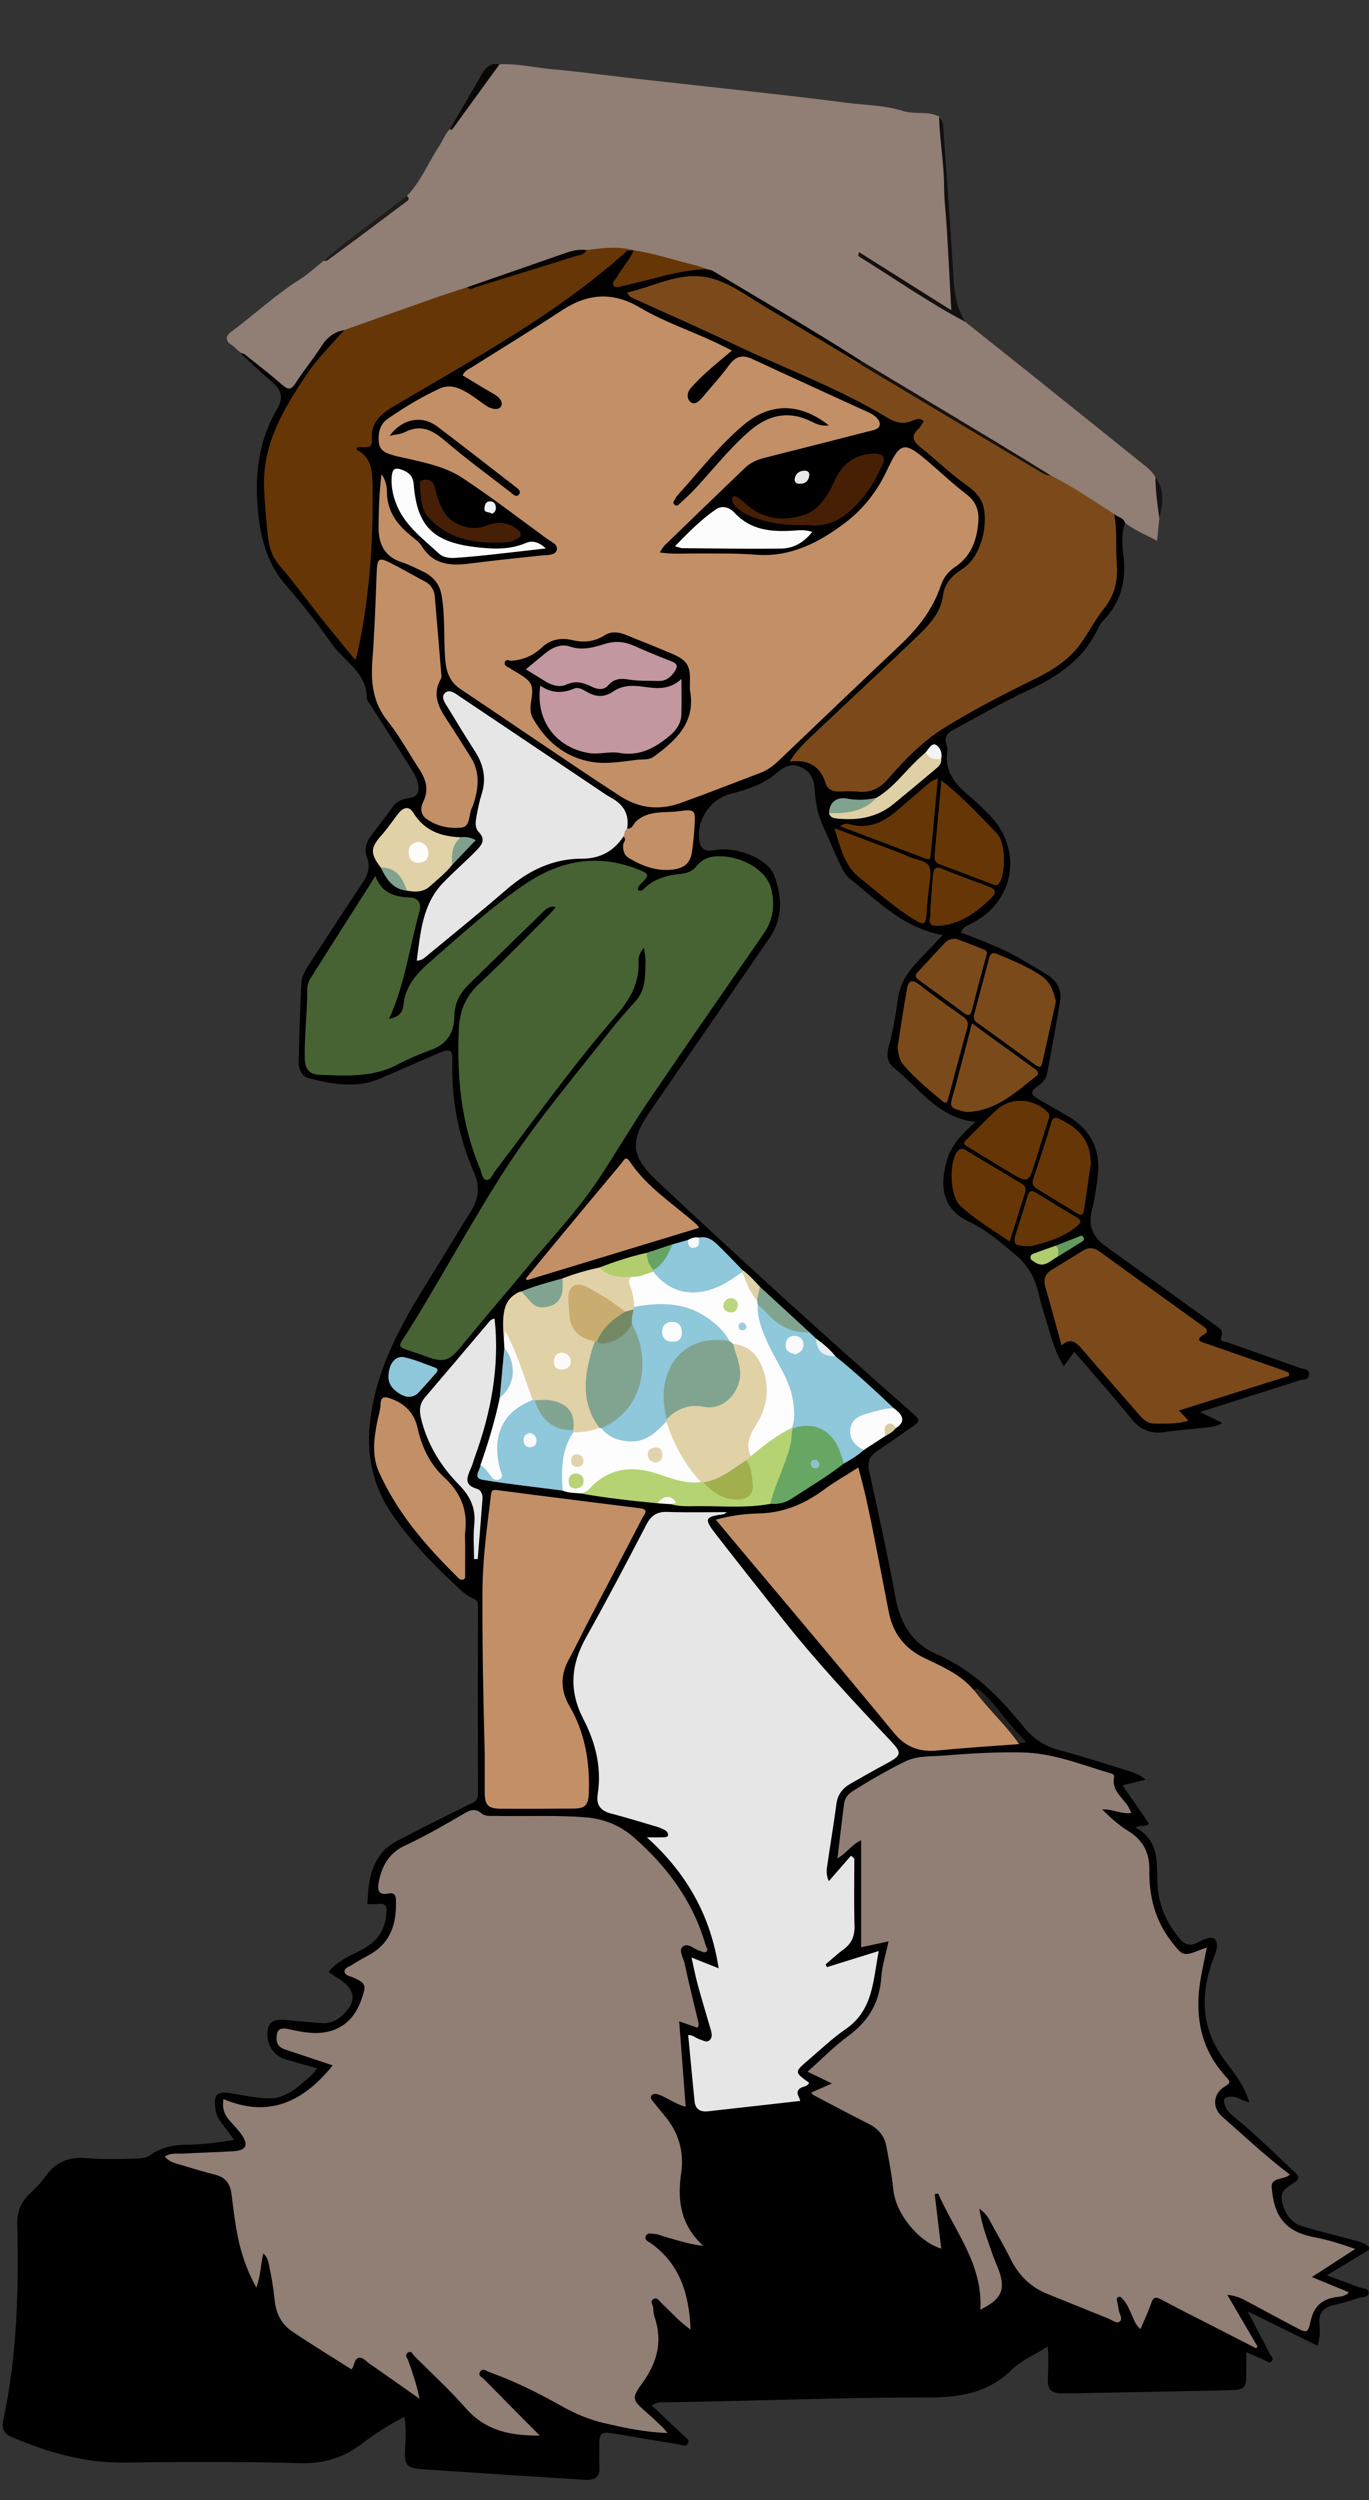 <?xml version="1.0" encoding="UTF-8"?>
<svg id="lotus" xmlns="http://www.w3.org/2000/svg" viewBox="0 0 345 630">
  <rect x="0" y="0" width="345" height="630" fill="#333333" stroke="none"/>
  <defs>
    <style>
      .cls-1, .cls-2, .cls-3, .cls-4, .cls-5, .cls-6, .cls-7, .cls-8, .cls-9, .cls-10, .cls-11, .cls-12, .cls-13, .cls-14, .cls-15, .cls-16, .cls-17, .cls-18, .cls-19, .cls-20, .cls-21, .cls-22, .cls-23, .cls-24, .cls-25, .cls-26, .cls-27, .cls-28, .cls-29, .cls-30, .cls-31, .cls-32, .cls-33, .cls-34, .cls-35, .cls-36, .cls-37, .cls-38, .cls-39, .cls-40, .cls-41, .cls-42, .cls-43, .cls-44, .cls-45, .cls-46, .cls-47, .cls-48, .cls-49, .cls-50, .cls-51, .cls-52, .cls-53, .cls-54, .cls-55, .cls-56, .cls-57, .cls-58, .cls-59, .cls-60, .cls-61, .cls-62 {
        stroke-width: 0px;
      }

      .cls-2 {
        fill: #f7f9fa;
      }

      .cls-3 {
        fill: #f7f9fb;
      }

      .cls-4 {
        fill: #f9faf7;
      }

      .cls-5 {
        fill: #f8fafb;
      }

      .cls-6 {
        fill: #471f05;
      }

      .cls-7 {
        fill: #471f06;
      }

      .cls-8 {
        fill: #748963;
      }

      .cls-9 {
        fill: #262220;
      }

      .cls-10 {
        fill: #7b4a1a;
      }

      .cls-11 {
        fill: #7c4a1a;
      }

      .cls-12 {
        fill: #476334;
      }

      .cls-13 {
        fill: #653606;
      }

      .cls-14 {
        fill: #639a5e;
      }

      .cls-15 {
        fill: #090807;
      }

      .cls-16 {
        fill: #1f1d1c;
      }

      .cls-17 {
        fill: #141312;
      }

      .cls-18 {
        fill: #131110;
      }

      .cls-19 {
        fill: #17120d;
      }

      .cls-20 {
        fill: #c9ad70;
      }

      .cls-21 {
        fill: #d8cba4;
      }

      .cls-22 {
        fill: #e2d2ab;
      }

      .cls-23 {
        fill: #e1d4ac;
      }

      .cls-24 {
        fill: #e1d1a7;
      }

      .cls-25 {
        fill: #e0d0a6;
      }

      .cls-26 {
        fill: #dfd2a8;
      }

      .cls-27 {
        fill: #bbd67e;
      }

      .cls-28 {
        fill: #b2cd6e;
      }

      .cls-29 {
        fill: #b0cc6e;
      }

      .cls-30 {
        fill: #b8d477;
      }

      .cls-31 {
        fill: #b5d372;
      }

      .cls-32 {
        fill: #9cccdf;
      }

      .cls-33 {
        fill: #c38f67;
      }

      .cls-34 {
        fill: #90c3d7;
      }

      .cls-35 {
        fill: #8ec6da;
      }

      .cls-36 {
        fill: #8fc7db;
      }

      .cls-37 {
        fill: #917e74;
      }

      .cls-38 {
        fill: #c297a0;
      }

      .cls-39 {
        fill: #7fa18d;
      }

      .cls-40 {
        fill: #8ac3cc;
      }

      .cls-41 {
        fill: #a1af4d;
      }

      .cls-42 {
        fill: #fdfdfd;
      }

      .cls-43 {
        fill: #80a490;
      }

      .cls-44 {
        fill: #80a28e;
      }

      .cls-45 {
        fill: #673606;
      }

      .cls-46 {
        fill: #81a591;
      }

      .cls-47 {
        fill: #81a490;
      }

      .cls-48 {
        fill: #f1f1f1;
      }

      .cls-49 {
        fill: #e8eef0;
      }

      .cls-50 {
        fill: #fcfbfa;
      }

      .cls-51 {
        fill: #fcfcfb;
      }

      .cls-52 {
        fill: #fcfcfd;
      }

      .cls-53 {
        fill: #fcfcfc;
      }

      .cls-54 {
        fill: #f5f4f4;
      }

      .cls-55 {
        fill: #e7e7e7;
      }

      .cls-56 {
        fill: #e6e6e6;
      }

      .cls-57 {
        fill: #030302;
      }

      .cls-58 {
        fill: #010101;
      }

      .cls-59 {
        fill: #060503;
      }

      .cls-60 {
        fill: #67a362;
      }

      .cls-61 {
        fill: #020202;
      }

      .cls-62 {
        fill: #68a664;
      }
    </style>
  </defs>
  <g id="ejeren">
    <path class="cls-1" d="m283.55,131.8c-1.1,2.84-.72,5.79-.4,8.66.68,6.05-.74,11.33-4.99,15.77-.5.52-.98,1.11-1.27,1.76-3.54,7.86-10.06,12.41-17.56,15.86-6.59,3.03-12.84,6.71-19.23,10.13-1.55.83-2.1,1.88-1.63,3.53.15.52.38,1.09.3,1.6-.95,5.61,2.37,8.96,6.22,12.1,1.47,1.2,2.8,2.59,4.15,3.94,8.81,8.76,6.67,22.11-4.41,27.61-.96.48-2.04.82-2.56,2.23,5.01,1.94,10.1,3.79,14.79,6.5,2.35,1.36,4.71,2.73,7.01,4.18,2.45,1.54,3.66,3.8,3.17,6.7-1.03,6.08-2.12,12.15-3.27,18.2-.28,1.5-1.48,2.52-2.65,3.34-1.8,1.26-1.14,2.12.28,2.95,2.5,1.47,5.02,2.9,7.53,4.35,5.91,3.42,8.41,8.56,7.59,15.29-.34,2.79-.72,5.6-1.43,8.31-1.04,3.97.16,6.89,3.41,9.21,9.22,6.61,18.41,13.26,27.62,19.89,1.02.73,2.23,1.26,1.56,2.98-.52,1.34.91,1.13,1.49,1.34,6.13,2.21,12.3,4.3,18.43,6.52.8.29,2.22.11,2.2,1.58-.02,1.49-1.42,1.19-2.23,1.45-8.24,2.66-16.51,5.25-25.27,8.02,2.08,1.02,3.75,1.83,5.62,2.75-1.48,1.01-3.01,1.05-4.49,1.22-3.33.38-6.69.59-10.01,1.09-3.48.53-6.08-.49-8.34-3.27-4.64-5.7-9.52-11.21-14.45-16.96-.9,1.24-1.68,2.31-2.65,3.65-2.75-4.47-3.67-9.36-5.19-14.01-.65-1.98-1.03-4.03-1.63-6.03-.96-3.22-2.81-5.92-5.36-8.05-3.69-3.09-7.4-6.35-11.73-8.35-6.7-3.1-7.49-8.95-5.48-15.67,1.13-3.79,3.83-6.5,7.14-9.45-9.48-1.05-14.15-8.5-20.48-13.58-1.68-1.35-2.01-3.15-1.45-5.16,1.15-4.12,1.85-8.31,2.42-12.55.52-3.84,2.7-6.86,5.34-9.58,1.88-1.94,3.73-3.93,5.9-6.22-9.96-1.76-16.32-8.61-23.43-14.23-1.01-.8-1.72-2.12-2.3-3.33-1.59-3.36-2.99-6.8-4.54-10.17-1.35-2.94-1.79-6.05-2.01-9.23-.17-2.52-1.23-4.52-3.77-5.49-2.42-.92-4.18.24-5.9,1.7-3.27,2.78-7.22,4.06-11.29,5.1-5.08,1.3-8.49,6.01-8.17,11.12.17,2.73,1.34,3.62,4.06,3.11,5.03-.93,13.17,1.9,14.89,6.38,1.93,5.05,2.33,10.66-1.09,15.64-10.07,14.66-20.15,29.31-30.27,43.94-5.05,7.31-4.76,11.21,1.71,17.29,21.04,19.78,42.41,39.2,64.09,58.27,2.56,2.25,2.53,2.3-.17,4.17-2.76,1.92-5.5,3.86-8.29,5.72-1.88,1.25-2.56,2.72-2.05,5.07,2.33,10.62,4.7,21.23,6.65,31.92,1.2,6.59,4.35,11.63,10.37,14.24,9.17,3.97,15.83,10.76,21.91,18.28,2.45,3.03,5.34,4.93,9.11,5.93,5.6,1.48,11.12,3.27,16.66,4.98,1.7.52,3.42,1.07,4.98,2.42-2.03.49-3.83.93-5.83,1.42,2.32,3.35,4.51,6.51,6.7,9.67-1.03.93-2.15.27-3.44.96,5.91,3.13,5.38,8.63,5.54,13.96.16,5.26,2.16,9.86,5.5,13.92,1.25,1.52,2.61,2.18,4.48,1.17,1.45-.77,3.67-1.8,4.49-.92,1.13,1.23.21,3.38-.43,5.11-3.3,8.88-3.07,17.35,2.8,25.26,2.4,3.23,5.04,6.38,6.33,10.8-1.87-.53-3.16-1.63-4.87-1.47-1.35.12-1.72.5-1.39,1.81.35,1.43,1.27,2.35,2.34,3.22,5.21,4.25,10.02,8.95,14.89,13.58.96.91,2.32,1.82.26,3.1-1.69,1.05-3.57,2.11-3.02,4.62.66,3.02,2.2,5.46,5.29,6.38,4.17,1.24,8.4,2.25,12.6,3.39,1.54.42,3.14.74,4.55,2.19-3.62,2.19-7.15,4.32-11.14,6.73,2.93,1.08,5.49,1.97,8,2.96.94.37,2.63.22,2.54,1.5-.08,1.15-1.74.99-2.72,1.31-1.98.65-3.98,1.26-6.01,1.7-2.62.57-3.91,1.93-3.67,4.74.15,1.78.18,3.61-.48,5.52-5.72-2.81-11.3-5.56-17.63-8.68,2.08,3.97,3.83,7.25,5.52,10.55.33.65,1.33,1.36.46,2.13-.63.56-1.32-.23-1.95-.48-1.4-.57-2.77-1.21-4.34-1.9,0,2.1,0,3.91,0,5.72-.01,3.19-.55,3.77-3.8,3.87-3.9.12-7.8.16-11.7.24-10.07.2-20.15.41-30.22.58-3.71.06-4.49-.86-4.27-4.49.11-1.72.07-3.45.08-5.18,0-.54-.06-1.07-.12-2.14-3.29,2.07-6.74,3.52-9.23,5.96-5.85,5.72-12.94,6.87-20.55,6.86-21.89-.04-43.75.89-65.63,1.21-1.41.02-2.92-.22-4.43.79,2.73,2.57,5.44,5.1,8.12,7.65.56.53,1.54,1.01,1.02,1.97-.52.97-1.48.34-2.21.22-5.55-.9-11.08-1.85-16.62-2.77-3.04-.5-3.53-.05-3.49,3.01.03,1.82-.09,3.64.03,5.45.17,2.84-1.44,3.37-3.78,3.21-6.15-.41-12.31-.76-18.46-1.16-7.42-.48-14.84-1.01-22.27-1.48-4-.25-4.72-.97-4.47-5.02.16-2.64.28-5.26-.15-8.21-3.76,1.96-7.27,4.11-10.5,6.62-4.57,3.55-9.63,5.22-15.41,5.07-14.89-.4-29.78-.36-44.68-.15-9.95.14-19.34-2.57-28.43-6.45-1.93-.82-2.55-2.16-2.12-4.12,3.55-16.37,3.94-32.96,3.56-49.61-.07-3.13,1-5.61,3.3-7.72,1.46-1.34,2.84-2.84,3.99-4.45,2.41-3.39,5.75-4.7,9.69-4.39,4.54.36,9.06.27,13.6.11,1.02-.04,1.97-.2,2.83-.81,2.86-2.01,6.08-2.66,9.52-2.67,3.82-.01,7.59-.54,11.75-1.2-1.18-1.58-2.23-2.98-3.28-4.38-.65-.88-1.19-1.78-1.38-2.91-.71-4.25.17-5.12,4.37-4.38,2.85.5,5.73,1.07,8.61,1.21,4.68.23,7.79-2.94,11.03-5.69.53-.45.91-1.09,1.56-1.89-2.72-.76-5.23-1.46-7.73-2.17-3.33-.95-5.3-4.08-4.75-7.5.36-2.24,1.86-2.86,5.37-2.45,2.79.33,5.6.52,8.4.73,1.92.14,3.54-.59,4.95-1.86,3.82-3.43,3.53-6.59-.84-9.33-.83-.52-1.64-1.08-2.55-1.69,2.13-2.66,5.06-3.96,7.87-5.35,3.85-1.9,6.26-4.55,6.69-9.12.22-2.34-.18-2.94-2.35-2.67-.8.1-1.61.02-2.43.02.25-4.77.59-9.27,3.82-13.08,1.68-1.98,3.86-2.92,5.99-4.02,5.53-2.86,11.09-5.67,16.69-8.39,1.11-.54,1.38-1.17,1.38-2.29-.03-15.82-.03-31.64,0-47.47,0-1.06-.32-1.35-1.32-1.78-1.99-.87-3.49-2.55-5.09-4.04-5.39-5.02-10.38-10.33-14.69-16.38-6.24-8.75-7.51-17.89-5.44-28.37,2.41-12.21,8.48-22.44,14.89-32.67,3.32-5.3,6.49-10.7,9.82-16,1.99-3.16,2.39-6.24.86-9.78-3.83-8.85-5.74-18.12-5.48-27.81.09-3.29-.46-3.61-3.54-2.3-4.92,2.09-9.79,4.27-14.7,6.37-5.96,2.56-11.96,1.39-17.89-.06-1.78-.43-2.64-2.25-2.6-4.1.15-6.63.35-13.26.67-19.88.09-1.93,1.2-3.59,2.25-5.19,4.37-6.68,8.68-13.4,13.14-20.03,1.42-2.12,2.07-4.16,1.12-6.62-.72-1.87-.14-3.62.95-5.14,1.85-2.58,3.85-5.05,5.71-7.63,1.01-1.4,2.5-1.82,4-2.04,2.21-.32,2.6-1.59,2.26-3.48-.3-1.66-1.16-3.02-2.05-4.4-3.28-5.11-6.54-10.24-9.8-15.37-.39-.61-1.05-1.25-1.05-1.88-.04-6.58-5.88-9.41-9.02-13.94-3.52-5.06-7.37-9.93-11.42-14.58-5.01-5.75-6.5-12.51-7.11-19.82-.73-8.75.47-17.01,4.96-24.65,1.56-2.66,1.07-4.71-1.24-6.66-2.7-2.29-5.24-4.75-7.85-7.14.17-.21.38-.35.65-.4,3.08,1.09,5.15,3.6,7.62,5.53,4.53,3.54,3.31,3.69,6.66-.85,1.99-2.7,3.9-5.46,5.87-8.18,1.31-1.81,3.04-2.79,5.37-2.38.88,1.15-.23,1.62-.82,2.17-8.69,8.23-14.68,18.12-18.2,29.55-.46,1.49-.73,2.99-.71,4.55.07,5.81.68,11.59,1.22,17.37.14,1.48.76,2.79,1.65,3.98,5.88,7.85,12.08,15.46,18.22,23.11.17.21.39.38,1.02.56.99-3.55,1.41-7.21,2-10.82,1.85-11.16,1.86-22.41,1.75-33.68-.02-2.21-1.01-3.72-2.61-5.12-1.63-1.42-1.47-2.03.58-2.64,1.2-.35,2.02-.87,1.98-2.18-.1-3.7,2.2-5.86,5.01-7.54,4.75-2.85,9.58-5.56,14.32-8.43,9.09-5.5,18.12-11.09,27.13-16.72,5.81-3.63,10.31-8.89,15.92-12.76.82-.57,1.52-1.3,2.47-1.67.57-.2,1.13-.23,1.69.02.26.15.42.37.48.66-.16,1.94-1.79,3.06-2.6,4.64-.52,1.01-1.47,1.79-1.64,3.31,7.63-1.06,14.68-4.31,22.34-4.07,1.1.11,2.1.56,3.03,1.12,11.47,6.87,22.99,13.67,34.35,20.72.69.43,1.37.89,1.65,1.73,0,.48-.28.74-.72.85-1.36.02-2.39-.79-3.47-1.43-9.15-5.4-18.24-10.91-27.3-16.46-5.56-3.41-11.21-4.45-17.42-2.36-2.72.92-5.6,1.39-8.23,2.63.25.89.99.88,1.53,1.13,18.35,8.57,36.93,16.62,55.18,25.38,1.8.86,3.59,1.77,5.25,2.88,2.59,1.73,5.23,2.9,8.43,1.68.83-.32,1.88-.33,2.47.58.53.83,0,1.64-.52,2.23-1.71,1.94-1.04,3.34.75,4.76,3.49,2.76,6.69,5.86,10.25,8.54,7.05,5.31,7.31,16.24.38,21.9-3.17,2.59-5.38,5.46-6.16,9.57-.58,3.06-3.03,5.17-5.11,7.26-8.44,8.51-17.29,16.59-26.1,24.71-2,1.84-4.03,3.65-5.8,6.23,4.23.23,6.81,2.4,8.21,6.11.29.78,1.04,1.4,1.87,1.44,4.63.23,9.46,1.52,13-3.13,7.69-10.08,18.69-15.64,29.55-21.35,2.97-1.56,6.03-2.96,9.01-4.53,5.01-2.64,9.16-6.19,11.75-11.36.49-.98,1.05-1.93,1.78-2.74,3.83-4.2,5.54-9.03,4.94-14.75-.35-3.32.39-6.72-.7-10.01-.18-.54.07-1.08.71-1.29,1.45.32,2.97.56,3.28,2.42,0,.01-.13.07-.2.07-.09,0-.18-.02-.27-.03Z"/>
    <path class="cls-37" d="m283.55,131.8c-.41-1.39-1.9-1.45-2.77-2.27-3.9-1.02-6.85-3.79-10.26-5.7-2.11-1.18-4.12-2.53-6.24-3.7-12.35-7.56-24.81-14.94-37.22-22.41-2.71-1.64-5.37-3.37-8.1-4.97-.78-.45-1.57-.93-1.95-1.82-12.29-7.85-24.87-15.2-37.39-22.67-.37-.22-.85-.27-1.28-.4-6.35-1.01-12.65-2.25-18.62-4.76h.03c-3.67,0-7.33.1-10.99.39-.29.09-.58.14-.88.18-4.83,0-9.09,2.16-13.5,3.68-5.46,1.88-10.95,3.67-16.37,5.67-7.99,2.44-15.76,5.53-23.66,8.24-2.48.85-4.93,1.82-7.6,1.92-2.54.45-4.32,1.83-5.73,4.04-2.03,3.19-4.49,6.12-6.52,9.31-1.18,1.85-1.95,1.7-3.45.38-3.05-2.67-6.29-5.13-9.45-7.67-1.66-.41-2.43-2.07-3.9-2.74-1.24-1.43-.14-2.37.83-3.09,5.72-4.24,10.92-9.16,16.98-12.97,2.14-1.35,4.01-3.12,6-4.7,6.29-4.38,12.31-9.13,18.42-13.75.98-.74,2.32-1.16,2.6-2.61,3.56-3.66,5.4-8.43,8.17-12.6.94-1.41,1.48-3.08,2.73-4.29,2.86-3.62,5.28-7.54,8-11.26,1.33-1.82,2.46-3.82,4.47-5.03,4.45-.24,8.78.84,13.18,1.23,7.18.65,14.33,1.64,21.49,2.44,8.89,1,17.79,1.93,26.69,2.94,8.62.98,17.25,1.93,25.85,3.06,4.95.66,10.02.6,14.83,2.22,2.73.7,5.66-.08,8.33,1.1.29-.02.46.09.4.42,1.18,5.33,1.25,10.76,1.62,16.17.71,10.19,1.08,20.41,2.09,30.59.06.64.16,1.34-.4,1.77-.77.6-1.35-.12-1.93-.48-6.55-4.04-13.04-8.18-19.52-12.32,6.01,3.94,12.16,7.66,18.17,11.61,2.15,1.41,4.89,1.9,6.52,4.12,4.94,3.93,9.88,7.86,14.81,11.8,9.95,7.97,19.91,15.95,29.84,23.95,1.25,1.01,2.58,1.97,3.32,3.48,1.35,3.34,1.04,6.83.98,10.3-.18,1.77-.37,3.53-.59,5.68-2.83-1.52-5.61-2.65-8.03-4.48Z"/>
    <path class="cls-18" d="m243.22,81.07c-9.28-4.89-17.86-10.92-26.75-16.44-.17-.11-.22-.42,0-1.1,7.66,4.83,15.33,9.65,23.26,14.65-.38-7.04-.72-13.71-1.11-20.37-.21-3.62-.69-7.24-.7-10.86-.02-5.82-1.1-11.54-1.27-17.34,1,.74,1.03,1.84,1.1,2.92.88,12.75,1.87,25.5,2.59,38.27.21,3.71.98,7.11,2.88,10.28Z"/>
    <path class="cls-15" d="m125.89,16.19c-3.88,5.35-7.77,10.7-11.66,16.05-.17.23-.37.74-.81.25,2.65-4.57,5.32-9.14,7.95-13.72,1.01-1.76,2.26-3.03,4.52-2.57Z"/>
    <path class="cls-16" d="m102.52,49.38c1.07.79.07,1.29-.36,1.61-6.51,4.91-13.06,9.78-19.62,14.63-.24.18-.69.09-1.04.13,6.72-5.83,14-10.92,21.02-16.37Z"/>
    <path class="cls-17" d="m292.16,130.6c-.48-3.42-.96-6.83-.98-10.3,2.48,3.23,1.86,6.75.98,10.3Z"/>
    <path class="cls-37" d="m168.25,613.09c-5.87-.19-10.96-1.33-16.04-2.5-3.82-.88-7.35-2.41-10.78-4.34-5.85-3.29-11.87-6.27-18.21-8.54-.69-.25-1.52-1.05-2.19-.09-.72,1.03.46,1.41.95,1.92,4.63,4.72,9.29,9.41,14.04,14.19-7.14.07-13.55-1.1-18.57-6.82-4.07-4.64-8.64-8.83-13.01-13.19-.45-.45-.71-1.5-1.66-.87-.9.59-.14,1.3.07,1.89,1.08,3.12,2.22,6.22,2.86,9.71-3.75-2.64-7.51-5.27-11.26-7.91-.67-.47-1.39-.89-1.98-1.44-1.63-1.51-2.74-1.37-3.33.9-.09.34-.33.64-.55,1.06-5.08-3.23-10.2-6.32-15.14-9.7-2.56-1.75-3.9-4.5-4.22-7.64-.32-3.16-.85-6.29-1.53-9.39-.2-.91-.46-1.65-1.34-2.51-.7,2.85-.63,5.58-1.76,8.63-2.84-5.13-4.28-10.1-5.13-15.27-.45-2.77-.79-5.57-1.14-8.36-.31-2.51-1.49-4.16-4.07-4.81-3.08-.77-6.1-1.72-9.15-2.61-1.29-.38-2.6-.73-3.58-1.98,1.54-1.01,3.2-.66,4.76-.75,4.17-.24,8.34-.32,12.51-.59,3.29-.21,3.93-1.56,2.03-4.24-.89-1.25-1.99-2.36-3.01-3.52-1.26-1.44-1.91-3.05-1.49-5.37,11.46,4.84,20.17.65,27.51-8.5-4.05-1.35-7.96-2.66-11.88-3.96-1.3-.43-2.22-1.11-2.26-2.68-.05-2.37.76-2.99,3.09-2.48,3.61.78,7.19,1.55,10.92.33,4.93-1.61,7-5.82,8.06-10.09.48-1.93-1.22-2.54-2.66-3.22-.85-.4-2.23-.48-2.28-1.58-.04-.89,1.22-1.21,1.95-1.69,1.36-.9,2.8-1.67,4.23-2.45,5.61-3.07,7-8.15,6.76-14.05-.05-1.23-.71-1.68-1.74-1.46-2.98.64-2.91-1.2-2.53-3.12.78-3.93,2.69-7.14,6.46-8.89,5.27-2.45,10.29-5.37,15.31-8.29,1.4-.81,2.66-1.07,3.97.06,1.08.93,2.4.69,3.65.71,7.44.14,14.89-.22,22.33.32,4.8.35,8.94,1.95,12.58,5.15,8.43,7.41,14.87,16.11,18,27.04.16.56.86,1.18.17,1.71-.55.42-1.17-.13-1.77-.29-1.42-.38-2.92-2.14-4.2-.92-1.02.97.21,2.73.51,4.1,1.02,4.79,2.21,9.54,3.34,14.3.14.61.43,1.21-.06,1.98-1.31-.46-2.65-.93-4.63-1.63.56,7.33,1.09,14.37,1.64,21.54-2.32-.6-4.1-1.89-6.06-2.78-.79-.36-1.91-.8-2.51-.1-.64.74.34,1.47.8,2.09,1.03,1.38,2.21,2.65,3.24,4.03,2.97,3.98,4.1,8.52,3.4,13.38-.98,6.79-.3,13.03,5.58,18.44-3.93-.47-6.94-1.56-10-2.4-.7-.19-1.39-.57-2.08-.59-.84-.02-2-.52-2.44.54-.41.99.74,1.37,1.33,1.79,7.29,5.25,9.6,12.76,9.98,21.73-2.91-2.02-4.88-4.38-7.11-6.44-.63-.58-1.2-1.73-2.18-1.29-1.16.54-.1,1.6-.11,2.42,0,.72.09,1.47.32,2.15,2.09,6.11.67,11.45-3.04,16.58-2.87,3.97-2.62,4.3,1.15,7.58,1.37,1.19,2.67,2.46,3.99,3.71.26.24.47.54,1.18,1.37Z"/>
    <path class="cls-37" d="m246.83,556.58c.59,4.38,2.07,7.77,3.21,11.26.45,1.37,1.09,2.68,1.59,4.04,1.87,5.04.83,7.49-4.58,10.12.69-11.43-6.47-19.76-10.63-29.26-.29.05-.57.11-.86.16.54,4.56,1.09,9.13,1.64,13.73-5.83-1.79-11.44-8.86-12.06-14.75-.38-3.67-1.08-7.32-1.75-10.96-.49-2.66-2.04-4.52-4.5-5.75-4.7-2.35-9.32-4.84-13.97-7.28-.14-.07-.22-.26-.5-.59,1.67-.73,3.27-1.43,5.23-2.28-2.19-1.06-4.02-1.94-6.14-2.97,3.47-3.09,6.63-6.35,10.24-9,5.09-3.73,7.9-8.39,8.33-14.72.2-2.94,1.15-5.83,1.84-9.13-2.41.52-4.55.98-6.91,1.49v-26.97c-2.42,1.12-3.66,3.28-5.96,4.56.58-4.82,1.08-9.37,1.69-13.9.19-1.43,1.18-2.44,2.37-3.18,4.23-2.64,8.53-5.15,13.02-7.34,3.14-1.53,6.58-1.21,9.86-1.48,6.5-.55,13.03-.91,19.58-.79,7.74.15,14.81,3.03,22.06,5.2.47.14,1.28.31,1.14.97-.71,3.35,1.98,5.04,3.46,7.32.33.51.55,1.1.88,1.77-2.53.39-4.68-1.04-7.36-.89,2.19,2.18,4.27,4.01,6.65,5.48,3.63,2.25,5.32,5.4,5.25,9.74-.11,6.58,1.41,12.73,5.56,18.06,2.89,3.71,3.01,3.79,7.4,2.05.4-.16.82-.29,1.53-.53-.87,4.47-1.95,8.61-2.12,12.96-.28,7.55,1.85,14.11,6.98,19.65.94,1.01,1.27,1.5-.22,2.33-3,1.67-3.47,5.32-.79,7.66,5.63,4.93,11.08,10.09,17.06,14.61-1.33,1.4-4.83.54-4.57,3.33.36,3.84,1.26,7.76,4.82,10.22,1.98,1.36,4.27,1.92,6.58,2.38,3.17.63,6.24,1.6,9.66,2.81-3.73,2.42-7.11,4.61-10.93,7.08,3.35,1.38,6.3,2.6,9.33,3.85-1.05,1.18-2.47,1.05-3.65,1.27-3.36.61-5.18,2.46-5.95,5.79-.77,3.36-.94,3.31-4.12,1.61-4.07-2.18-8.16-4.33-12.22-6.54-1.36-.74-2.75-1.3-4.7-1.49,2.62,4.49,5.12,8.76,7.62,13.04-.13.14-.25.28-.38.42-3.82-1.95-7.64-3.9-11.45-5.86-4.11-2.11-8.24-4.16-12.3-6.36-1.4-.76-2.12-.84-2.69.89-.71,2.12-1.7,4.15-2.68,6.49-1.29-1.03-1.62-2.34-2.17-3.49-.66-1.39-1.16-2.86-2.26-4-.31-.32-.58-.81-1.1-.6-.69.28-.41.86-.3,1.38.15.7.25,1.42.39,2.12.18.94,1.09,2.11.14,2.75-.78.53-1.84-.42-2.75-.79-5.11-2.06-10.22-4.13-15.33-6.19-4.32-1.74-7.37-4.75-9.42-8.94-1.63-3.33-3.56-6.52-5.31-9.8-.48-.89-1.03-1.66-2.46-2.76Z"/>
    <path class="cls-33" d="m96.16,119.49c1.09,1.55,1.34,3.15,1.36,4.59.05,4.73,2.5,7.99,5.9,10.82,1.04.87,2.25,1.69,2.94,2.81,2.96,4.76,7.39,4.89,12.21,4.27,5.92-.75,11.85-1.38,17.79-2,1.45-.15,3.45.03,3.91-1.24.57-1.55-1.45-2.25-2.54-3.06-6.94-5.1-13.8-10.32-20.97-15.11-4.43-2.96-9.45-3.92-14.45-5.1-.97-.23-1.96-.37-2.9-.66-1.74-.53-3.67-.99-3.92-3.22-.26-2.35.16-4.65,2.24-6.07,4.18-2.87,8.51-5.52,13.13-7.63,2.33-1.07,4.48-.29,6.47.82,1.81,1.01,3.45,2.33,5.16,3.52,1.23.86,3.08,1.21,3.72.26.74-1.1-.4-2.43-1.74-3.19-2.67-1.51-5.26-3.14-7.89-4.72.53-1.18,1.52-1.53,2.34-2.05,7.59-4.79,15.25-9.45,22.76-14.37,6.47-4.24,12.79-4.69,19.57-.66,6.07,3.6,12.83,5.84,19.2,8.85,1.22.58,2.43,1.2,4,1.98-2.28,1.94-4.41,3.68-6.45,5.52-1.35,1.21-2.63,2.5-3.84,3.85-1.03,1.15-1.24,2.74-.06,3.65,1.01.78,2.12-.27,2.89-1.18,2.28-2.71,4.67-5.33,6.77-8.18,1.64-2.22,3.35-2.68,5.83-1.53,9.67,4.5,19.39,8.91,29.08,13.36.08.04.17.06.25.1,1.38.63,2.87,1.78,2.8,3.05-.07,1.3-2.03,1.51-3.31,1.84-8.56,2.21-17.14,4.39-25.71,6.55-1.88.47-3.6,1.22-5,2.57-6.74,6.48-13.47,12.98-20.19,19.49-.44.42-.71,1.01-1.24,1.78,3.05.5,5.9.25,8.74.27,5.17.03,10.32-.1,15.5.31,8.59.68,15.81-2.99,22.48-8.05,4.66-3.54,8.08-7.97,10.56-13.27,3.34-7.15,4.27-7.3,10.25-2.23,3.25,2.76,6.34,5.72,9.73,8.3,2.57,1.96,3.28,4.3,2.99,7.34-.43,4.55-1.94,8.43-5.91,11.06-1.72,1.14-2.88,2.72-3.54,4.69-1.99,5.92-5.69,10.65-10.18,14.89-10.3,9.72-20.55,19.5-30.78,29.29-1.33,1.27-2.75,2.28-4.49,2.95-6.66,2.54-13.3,5.14-20.01,7.56-5.5,1.98-10.51,1.39-15.24-1.65-7.24-4.66-14.35-9.52-21.5-14.32-6.25-4.2-12.45-8.46-18.72-12.62-2.65-1.76-3.63-4.09-3.92-7.26-.51-5.51.03-11.06-.96-16.53-.53-2.93-2.31-4.84-4.94-6.04-1.64-.75-3.25-1.63-4.96-2.17-4.41-1.39-5.99-4.5-5.96-8.88.03-4.36.13-8.7.75-13.34Z"/>
    <path class="cls-56" d="m215.3,468.3c0,5.63-.12,11.27.05,16.9.08,2.63-.71,4.53-2.81,6.06-1.57,1.14-2.99,2.49-4.48,3.75.11.23.23.45.34.68,4.21-1.31,8.43-2.62,13.06-4.06-1.46,7.33-1.34,14.85-8.32,19.67-3.35,2.31-6.33,5.15-9.44,7.81-3.55,3.04-3.53,3.06.22,5.73-.5,1.13-1.91.84-2.59,1.65-.85,1.02.14,1.86.33,2.92-7.75.87-15.49,1.74-23.22,2.61-1.94.22-3.2-.49-3.41-2.54-.55-5.51-1.06-11.01-1.6-16.66,1.19-.1,1.95.81,2.92,1.08.84.23,1.72.94,2.51.18.72-.69.53-1.66.27-2.57-1.1-3.74-2.22-7.47-3.25-11.22-.59-2.15-1.01-4.35-1.62-7.02,2.46.98,4.49,1.79,6.85,2.73-2.02-13.24-8.01-23.95-18.09-33,1.85,0,3.07.02,4.29-.01.44-.01,1.04-.12,1.06-.63.01-.37-.32-.89-.65-1.09-.69-.41-1.45-.73-2.22-.96-3.82-1.13-7.63-2.31-11.48-3.31-2.66-.69-3.83-2.13-3.39-4.91,1.05-6.73-.58-13.04-3.63-18.93-3.64-7.03-3.17-13.62.63-20.43,5.26-9.41,10.28-18.95,15.25-28.52,1.21-2.34,2.67-3.32,5.31-3.22,4.88.17,9.78.05,14.99.05-.44.3-.6.5-.79.52-4.79.65-5.03,1.14-1.98,5.06,5.63,7.24,11.32,14.43,17.02,21.62,8.47,10.69,17.77,20.63,27.12,30.54,2.77,2.93,2.62,3.59-.97,5.52-3.11,1.67-6.19,3.42-9.25,5.17-1.99,1.13-3.23,2.73-3.55,5.14-.7,5.31-1.61,10.58-2.36,15.88-.15,1.05-.16,2.16.46,3.53,1.92-2.2,3.75-4.31,5.58-6.41.28.24.56.47.84.71Z"/>
    <path class="cls-12" d="m162.29,238.82c-1.03,1.19-1.44,2.33-1.38,3.44.28,5.49-2.27,9.75-5.67,13.68-10.79,12.49-20.4,25.89-30.36,39.02-.69.9-1.26,2.51-2.31,2.37-1.06-.15-1.17-1.84-1.62-2.91-4.75-11.26-5.84-23.08-5.32-35.12.19-4.37,1.62-8.13,5.02-11.3,6.25-5.82,12.17-11.99,18.22-18.02.38-.38.68-.83,1.18-1.44-1.61-.32-2.48.55-3.34,1.39-6.24,6.08-12.49,12.16-18.71,18.27-2.22,2.18-3.47,4.76-3.51,7.97-.05,3.97-1.77,6.86-5.71,8.32-2.97,1.1-5.9,2.34-8.7,3.81-6.28,3.29-13.01,2.77-19.69,2.53-2.35-.08-3.54-1.43-3.59-4.13-.12-5.82.66-11.59.62-17.4,0-1.04.35-2,.87-2.83,5.12-8.13,10.28-16.22,15.43-24.33.2-.31.37-.63.85-1.43,1.7,4.51,5.04,5.28,8.72,5.45,2.21.1,2.93,1.61,2.44,3.38-2.52,9.11-3.72,18.6-7.7,27.22,2.17-.47,3.43-1.24,3.66-3.59.51-5.13,3.78-8.29,7.3-11.34,7.66-6.65,15.15-13.54,23.58-19.2,8.76-5.89,18.27-7.54,28.3-3.53,2.91,1.17,2.81,1.43.53,3.71-.4.4-.66.85-.64,1.45.71.53,1.17.03,1.63-.41,2.55-2.46,5.78-3.32,9.14-3.64,1.67-.16,2.98-.66,4-1.94,1.62-2.04,3.73-2.61,6.27-2.5,5.76.23,11.48,3.73,12.56,8.23.93,3.9.56,7.71-1.84,11.17-9.69,14.01-19.41,27.99-28.97,42.09-4.47,6.59-8.47,13.5-12.89,20.14-5.23,7.86-11.8,14.67-17.78,21.95-5.35,6.51-10.9,12.84-16.19,19.39-3.54,4.39-4.73,4.87-10.08,2.79-.67-.26-1.36-.49-2.05-.71-4.99-1.62-4.23-1.34-1.94-5,8.71-13.91,16.42-28.43,25.38-42.18,7.73-11.86,16.96-22.58,25.63-33.73,2.06-2.64,4.3-5.15,6.54-7.63,2.62-2.9,2.41-6.46,2.5-9.95.03-1.04-.21-2.08-.37-3.49Z"/>
    <path class="cls-11" d="m264.76,119.77c5.58,2.85,10.76,6.37,16.01,9.76.83,4.13.33,8.34.67,12.5.34,4.17-.54,7.96-3.14,11.21-2.28,2.85-3.91,6.1-6.02,9.02-2.93,4.06-7.1,6.67-11.55,8.85-7.74,3.78-15.38,7.72-22.72,12.27-5.57,3.45-10.01,8.06-14.24,12.92-2.08,2.4-4.44,3.54-7.63,3.18-1.61-.18-3.27-.03-4.9-.03-1.51,0-2.74-.63-3.18-2.08-1.32-4.34-4.32-6-9.02-5.49,1.93-3.24,4.48-5.41,6.86-7.68,8.41-8,16.97-15.86,25.33-23.92,2.97-2.86,5.89-5.86,6.44-10.38.35-2.87,2.37-4.95,4.7-6.41,4.59-2.86,6.59-10.28,5.54-15.55-.52-2.59-2.5-4.43-4.6-5.89-4.03-2.81-7.47-6.32-11.32-9.33-1.95-1.53-2.51-2.93-.44-4.76.52-.46.8-1.17,1.25-1.85-1.08-.92-2.07-.43-3.03-.03-2.12.9-4.13.41-5.94-.7-12.51-7.61-26.27-12.6-39.41-18.88-8.17-3.9-16.47-7.52-24.71-11.27-.57-.26-1.2-.47-1.63-1.51,7.21-1.67,13.99-5.76,21.69-3.44,4.78,1.44,8.85,4.52,13.12,7.07,7.85,4.69,15.7,9.39,23.54,14.08,2.95.98,5.4,2.88,8.01,4.45,13.07,7.87,26.14,15.74,39.31,23.46.32.18.64.33.99.44Z"/>
    <path class="cls-45" d="m147.82,63.01c.13-.07.26-.07.39-.02,3.33-.34,6.66-.44,9.98.07-17.62,15.93-38.39,27.14-58.63,39.13-3.3,1.96-6.21,4.01-5.84,8.6.24,2.99-2.53,1.37-3.85,2.07,0,.14-.05.43.03.47,3.73,1.94,3.92,5.26,3.98,8.98.22,14.44-.77,28.74-3.93,42.85-.05.24-.19.47-.45,1.12-3.04-3.73-5.96-7.23-8.79-10.79-3.44-4.32-6.65-8.83-10.27-12.99-2.83-3.24-2.93-7.13-3.28-10.93-.27-2.87-.5-5.77-.61-8.66-.41-10.94,4.82-19.74,10.65-28.43,2.79-4.16,6.29-7.59,9.53-11.3,7.62-2.7,15.23-5.42,22.85-8.1,2.71-.95,5.45-1.81,8.18-2.71,3.3-.14,6.13-1.85,9.2-2.77,6.98-2.09,13.84-4.6,20.85-6.59Z"/>
    <path class="cls-33" d="m122.15,441.73c-.36-13.62-.63-27.23-.56-40.86.04-8.09,1.14-16.07,2.13-24.07.13-1.04.2-1.5,1.59-1.31,12,1.6,24.03,3.05,36.04,4.58,2.37.3.91,1.72.49,2.52-4.49,8.68-9.05,17.32-13.57,25.98-1.67,3.21-3.21,6.49-4.95,9.66-2.17,3.95-2.02,7.87.17,11.63,3.98,6.82,5.18,14.2,4.9,21.94-.11,3.07-.89,3.92-3.86,3.94-6.08.05-12.17.07-18.26.04-3.33-.02-4.11-.87-4.12-4.25-.01-3.27,0-6.54,0-9.82Z"/>
    <path class="cls-33" d="m256.81,439.49c-6.78.52-13.57.92-20.34,1.6-4.59.46-8.1-.66-11.2-4.43-13.48-16.4-27.2-32.61-40.84-48.88-1.28-1.52-2.54-3.05-4.03-4.83,3.75-1.08,7.44-1.5,11.02-1.59,6.29-.17,11.52-2.5,16.43-6.13,2.62-1.93,5.47-3.53,8.44-5.43,1.66,5.81,2.82,11.53,3.96,17.25,1.27,6.4,2.49,12.81,3.74,19.21,1.05,5.35,3.99,9.16,8.96,11.54,4.48,2.14,9.11,4.12,12.44,8.06,3.09,1.77,4.78,4.92,7.15,7.4,1.05,1.09,2.02,2.31,3.06,3.44.74.79,1.63,1.52,1.19,2.82Z"/>
    <path class="cls-56" d="m157.09,210.82c-2.43,3.71-6,5.56-10.3,5.55-7.5-.02-13.6,2.99-19.14,7.78-6.52,5.63-13.22,11.06-19.87,16.55-.74.61-1.45,1.38-2.76,1.37.95-6.95,1.39-14.04,6.48-19.44,2.73-2.89,5.8-5.47,8.58-8.35,1.41-1.46,2.35-2.75.57-4.61-1.03-1.08-.82-2.57-.58-3.91.34-1.86.7-3.74,1.28-5.54,1.26-3.92.56-7.45-1.62-10.85-2.3-3.58-4.53-7.2-6.73-10.84-.73-1.2-2.02-2.78-.87-3.9,1.15-1.12,2.67.17,3.86.97,11.66,7.82,23.31,15.65,34.97,23.47.98.66,1.93,1.36,2.97,1.91,3.13,1.68,4.72,4.14,4.11,7.78-.12.77.13,1.72-.95,2.05Z"/>
    <path class="cls-11" d="m324.89,346.67c-9.16,2.89-18.33,5.78-27.78,8.76.94,1.01,1.61,1.71,2.4,2.56-2.87.89-5.73.74-8.56.75-1.71,0-2.85-1.08-3.88-2.25-4.84-5.53-9.68-11.06-14.47-16.63-1.45-1.69-2.9-2.84-5.07-.83-1.4-5.08-2.69-9.89-4.07-14.67-.55-1.92-.15-3.34,1.6-4.39,2.65-1.59,5.25-3.24,7.89-4.85,1.38-.84,2.72-.78,4.05.19,8.75,6.33,17.51,12.64,26.27,18.95.89.64,1.41,1.26.15,2.01-2.57,1.54-.62,1.87.64,2.31,6.24,2.19,12.49,4.35,18.74,6.53.67.24,1.33.53,1.99.79.03.26.07.52.1.78Z"/>
    <path class="cls-33" d="m111.22,169.93c0-.05.15.69-.14,1.19-2.14,3.76-.68,6.94,1.43,10.1,2.11,3.17,4.1,6.4,6.14,9.62,2.03,3.21,2.05,6.66,1.13,10.19-.23.87-.48,1.75-.87,2.56-.81,1.71-.34,4.67-2.56,4.94-2.99.36-6.15-.27-8.78-2.11-1.59-1.11-1.71-2.76-.92-4.37,1.47-2.97.74-5.58-.95-8.16-2.69-4.09-5.02-8.45-8.06-12.26-3.7-4.64-4.21-9.72-3.79-15.29.51-6.77.76-13.57,1.01-20.36.21-5.9.15-5.92,5.16-3.29,2.32,1.22,4.59,2.54,6.92,3.75,1.6.83,2.48,2.13,2.63,3.86.56,6.31,1.06,12.63,1.64,19.63Z"/>
    <path class="cls-24" d="m141.78,322.14c2.99-1.18,6.07-2.06,9.22-2.72,2.7.85,5.36,1.85,8.21,2.09-.02,2.63,1.55,5.03,1.1,7.73-.07.27-.2.52-.37.75-.65.62-1.42.89-2.31.86-1.44-.17-2.38-1.22-3.48-2-2.14-1.53-4.41-2.84-6.91-3.72-2.24-.79-2.75-.5-3.07,1.78-.75,5.51.42,7.86,5.3,10.57.32.18.59.41.76.75.22.75-.08,1.42-.29,2.1-1.89,6.12-2.52,12.18.94,18.02.28.47.44.99.31,1.56-1.89,1.77-4.12,1.9-6.49,1.37-.26-.16-.46-.38-.6-.65-.22-.5-.25-1.04-.31-1.58-.38-3.38-1.86-4.92-5.23-5.46-1.25-.2-2.52,0-3.76-.28-.28-.07-.53-.19-.77-.35-.89-.86-1.18-2.04-1.58-3.13-1.45-3.92-2.73-7.9-4.48-11.7-.33-.71-.47-1.48-.55-2.14-.26.37.3,1.18-.44,1.55-.66-7.45.29-10.13,3.65-11.89.23-.12.51-.15.77-.22,1.03-.23,1.43.63,1.92,1.2,1.36,1.57,2.97,2.38,5.03,1.72,2.01-.64,2.64-2.28,2.74-4.22.04-.73.14-1.44.69-1.99Z"/>
    <path class="cls-33" d="m117.23,389.15c0,2.54,0,5.09-.01,7.63,0,.42.14.95-.39,1.2-.59.28-.99-.02-1.41-.44-7.98-7.87-15.3-16.24-19.92-26.62-1.83-4.11-1.26-8.32-.46-12.54.29-1.51.83-3,.86-4.51.04-2.13,1.22-1.93,2.51-1.47,3.55,1.27,5.99,3.61,6.82,7.43,1.05,4.8,3.13,9.14,6.73,12.47,4.03,3.74,5.93,8.1,5.28,13.58-.13,1.08-.02,2.18-.02,3.27Z"/>
    <path class="cls-33" d="m176.18,309.4c-14.57,4.43-28.97,8.81-43.38,13.19-.1-.13-.2-.26-.3-.39,2.61-3.17,5.2-6.35,7.82-9.5,5.44-6.56,10.87-13.11,16.34-19.64.47-.57,1.01-1.92,1.96-.49,4.41,6.64,11.13,10.83,16.94,15.97.18.16.29.41.62.87Z"/>
    <path class="cls-56" d="m119.46,392.88c0-2.9-.25-5.83.06-8.7.44-4.07-1.02-7.14-3.8-9.98-4.7-4.79-8.13-10.38-9.67-17.01-.44-1.89-.25-3.55,1.06-5.08,5.36-6.27,10.69-12.58,16.03-18.88.41-.48.82-.92,1.51-.93,1.29,12.06-.89,23.58-4.98,34.83-.34.93-.58,1.9-.98,2.81-.95,2.19-1.95,4.26,1.54,5.23.9.25,1.46,1.35,1.37,2.47-.39,5.08-.8,10.15-1.21,15.23h-.93Z"/>
    <path class="cls-36" d="m217.68,365.4c-1.52,1.33-3.21,2.42-4.99,3.37-.97-.38-1.15-1.31-1.48-2.14-2.23-5.55-4.41-6.92-10.28-6.46-.36.03-.72.03-1.07-.06-.29-.11-.46-.32-.52-.62.54-5.71-1.03-10.84-3.89-15.75-2.09-3.58-3.99-7.3-4.86-11.43-.24-1.14-.64-2.29,0-3.43.91-.72,1.63-.03,2.08.53,2.95,3.64,7.02,5.21,11.35,6.34l1.59,1.51c.86,2.39,2.67,3.72,4.97,4.53,5.1,4.11,9.9,8.56,14.66,13.06-1.19,1.16-2.85.96-4.27,1.43-1.28.42-2.64.6-3.82,1.31-2.36,1.41-2.75,3.47-1.08,5.69.53.71,1.42,1.15,1.62,2.12Z"/>
    <path class="cls-10" d="m266.1,252.35c-1.15,5.19-2.28,10.39-3.46,15.57-.25,1.11-.83,1.09-1.72.44-4.89-3.6-9.82-7.16-14.75-10.71-.93-.67-.83-1.47-.58-2.41,1.23-4.54,2.44-9.1,3.63-13.65.29-1.09.68-1.76,2.01-1.21,3.85,1.58,7.7,3.17,11.18,5.51,2.28,1.54,3.11,3.9,3.67,6.45Z"/>
    <path class="cls-10" d="m226.2,263.88c.74-4.7,1.48-9.79,2.39-14.85.32-1.76,1.22-2.39,2.98-1.01,3.57,2.8,7.26,5.45,10.97,8.05,1.12.78,1.62,1.46,1.23,2.88-1.63,5.85-3.16,11.72-4.73,17.58-.23.86-.3,2-1.66.85-3.39-2.87-6.85-5.65-9.72-9.08-.99-1.18-1.3-2.55-1.46-4.43Z"/>
    <path class="cls-31" d="m194.13,378.96c-5.91,1.1-11.88.55-17.82.57-2.41,0-4.87.2-7.25-.49.28-.42.49-.8-.27-.92-1.12-.17-2.17-.07-3.08.69-6.54-.63-13.07-1.34-19.55-2.51,5.78-6.59,12.71-8.52,20.96-5.25,2.97,1.17,6.06,1.78,9.26,1.79.28.04.55.13.81.24,1.38.87,2.63,1.92,4.04,2.77,1.35.82,2.79,1.3,4.39,1.27,2.39-.05,3.53-1.24,3.32-3.61-.16-1.81-.73-3.56-1.06-5.34,0-.76.52-1.2,1.01-1.66,2.28-2.19,4.84-4.02,7.53-5.68.96-.59,1.88-1.47,3.19-1.04l.14.2c.75,1.07.56,2.26.34,3.41-.99,5.1-3.54,9.68-5,14.63-.13.44-.6.65-.96.93Z"/>
    <path class="cls-42" d="m176.67,373.48c-3.62.44-6.97-.7-10.29-1.88-6.8-2.42-12.97-1.9-18.05,3.77-.62.7-1.39.73-2.15.94-1.47-.13-2.98-.08-4.38-.69-2.14-4.54-.79-11.89,2.71-14.69,2.25,0,4.47-.25,6.56-1.15.25-.12.51-.14.78-.05,1.62.95,3.04,2.27,5,2.58,3.44.54,6.44-.22,8.86-2.85.6-.66,1.13-1.45,2.18-1.43.86.33,1.15,1.11,1.41,1.88,1.48,4.42,3.81,8.35,6.84,11.88.4.47.84.97.54,1.69Z"/>
    <path class="cls-36" d="m144.51,360.93c-3.12,4.49-3.05,9.56-2.71,14.69-6.69-.87-13.4-1.6-20.05-2.69-2.83-.46-.7-2.47-.66-3.8,2.07-.36,2.32,2.33,4.63,2.63-1.04-2.91-1.13-5.67-.96-8.43.32-5.31,4.81-10.28,9.48-10.55.17.03.34.05.51.07.42.35.81.72,1.07,1.22,1.82,3.56,4.89,5.41,8.64,6.32.02.18.04.35.06.53Z"/>
    <path class="cls-45" d="m237.25,196.66c5.41,4.24,9.68,8.92,14.08,13.46,2.14,2.2,2.17,10.2.44,12.5-.54.72-1.1.43-1.68.21-4.4-1.67-8.78-3.39-13.2-5-1.71-.62-1.39-1.94-1.29-3.15.5-5.85,1.06-11.7,1.64-18.02Z"/>
    <path class="cls-45" d="m210.29,208.7c5.6,2.11,10.73,4.03,15.85,5.96,1.86.7,3.66,1.66,5.58,2.1,2.58.59,2.99,2.14,2.7,4.4-.41,3.22-.8,6.46-.97,9.7-.1,2.03-.89,2.11-2.34,1.28-5.28-3.04-9.72-7.18-14.45-10.94-3.87-3.08-4.87-7.59-6.37-12.5Z"/>
    <path class="cls-10" d="m244.95,257.88c5.52,4,10.72,7.77,15.92,11.53.71.51,1.08,1.14.29,1.75-5.1,3.99-9.9,8.56-16.9,9.03-1.13.08-2.14-.31-3.17-.62-1.19-.37-1.68-.92-1.27-2.38,1.76-6.27,3.35-12.58,5.12-19.32Z"/>
    <path class="cls-45" d="m264.44,281.41c-1.18,3.77-2.36,7.47-3.5,11.18-1.73,5.63-1.74,5.66-6.74,2.68-3.42-2.03-6.78-4.17-10.2-6.19-.98-.58-1.43-.96-.41-1.95,2.61-2.51,5.03-5.23,7.75-7.61,3.63-3.17,9.31-2.71,12.67.75.36.37.45.74.43,1.14Z"/>
    <path class="cls-45" d="m254.44,312.85c-4.5-3.1-8.89-5.64-12.56-9.16-2.49-2.39-2.78-10.85-.63-13.51.64-.8,1.29-.86,2.12-.37,4.73,2.84,9.45,5.69,14.19,8.52,1.11.66.99,1.55.66,2.59-1.24,3.86-2.45,7.74-3.77,11.94Z"/>
    <path class="cls-24" d="m113.95,217.93c-1.62,2.05-3.66,3.66-5.58,5.39-1.72,1.55-3.74,1.47-5.82,1.13-1.85-2.37-3.46-5-6.63-5.89-2.7-3.54-2.58-4.95.33-8.22,1.5-1.68,2.75-3.59,4.15-5.37,1.16-1.49,2.66-1.98,3.75-.19,2.77,4.54,6.98,6.04,11.95,6.2-.67,2.33-1.56,4.59-2.14,6.95Z"/>
    <path class="cls-45" d="m274.89,293.32c-.49,3.3-1.11,7.48-1.72,11.67-.17,1.14-.75,1.35-1.69.78-3.41-2.07-6.81-4.14-10.21-6.23-.96-.59-1.29-1.32-.88-2.51,1.57-4.63,3.09-9.28,4.48-13.96.49-1.66,1.06-1.65,2.46-.95,4.3,2.17,7.55,5,7.57,11.21Z"/>
    <path class="cls-33" d="m157.09,210.82c.36-.66.21-1.56.95-2.05,1.36.21,1.56-1.16,2.24-1.78,3.17-2.89,7.18-2.09,10.84-2.58,4.11-.55,4.17-.32,3.9,3.98-.13,2.07-.34,4.14-.62,6.2-.39,2.86-1.93,4.18-4.84,4.53-4.08.49-7.63-.86-11.04-2.88-1.27-.75-1.51-1.87-1.5-3.24,0-.73,1.07-1.44.07-2.19Z"/>
    <path class="cls-10" d="m240.95,236.55c2.14.82,4.67,1.75,7.16,2.79.89.37.52,1.22.34,1.91-1.16,4.36-2.4,8.7-3.45,13.09-.43,1.79-1.04,1.73-2.31.77-3.62-2.71-7.29-5.35-10.94-8.01-.8-.58-1.44-1.11-.47-2.14,2.3-2.43,4.53-4.93,6.82-7.36.63-.67,1.45-1.08,2.85-1.04Z"/>
    <path class="cls-36" d="m176.12,311.86c1.91-.42,3.38.5,4.64,1.72,2.15,2.08,4.2,4.26,6.3,6.4.18.26.21.53.09.83-4.82,5.28-13.61,7.05-19.13,3.83-1.51-.88-2.84-1.96-3.62-3.58-.08-.27-.1-.54-.06-.82,1.74-2.22,3.26-4.61,5.17-6.7,1.3-.37,2.59-.73,3.89-1.1,1.3,1.69,2,.54,2.71-.57Z"/>
    <path class="cls-6" d="m203.53,132.28c-4.72.21-8.74-.28-12.63-1.54-1.45-.47-2.93-1.08-4.15-1.96-1.19-.85-2.83-2.21-2.03-3.61.41-.71,2.17.87,3.12,1.73,4.4,4,9.71,4.59,14.9,2.81,3.71-1.28,5.95-4.91,7.58-8.54,1.63-3.64,4.21-6.04,8.2-6.72.8-.14,1.63-.17,2.44-.1,1.6.15,2.21.89,1.5,2.53-2.23,5.14-5.17,9.7-9.79,13.09-2.99,2.19-6.22,2.76-9.14,2.32Z"/>
    <path class="cls-53" d="m204.68,134.06c-2.19,2.74-4.81,4.15-7.9,4.18-8.24.09-16.49-.03-24.74-.1-.52,0-1.04-.26-1.94-.5,3.37-3.44,6.56-6.72,10.33-9.3,1.54-1.05,3.4-.52,4.68.87,4.04,4.4,9.26,4.85,14.7,4.51,1.54-.1,3.04-.33,4.87.33Z"/>
    <path class="cls-62" d="m194.13,378.96c1.23-5.15,3.85-9.83,5.09-14.98.32-1.34.18-2.68.53-3.98,5-1.99,9.83.23,11.79,5.44.41,1.1.77,2.23,1.15,3.34-4.26,3.3-8.88,6.06-13.39,8.98-1.54,1-3.32,1.32-5.16,1.2Z"/>
    <path class="cls-13" d="m236.36,196.12c-.64,6.83-1.23,13.02-1.8,19.21-.07.78-.08,1.5-1.22,1.07-7.13-2.71-14.27-5.4-21.65-8.19,1.07-.86,1.9-.66,2.61-.47,4.71,1.26,8.45-.62,11.88-3.57,2.74-2.36,5.46-4.73,8.21-7.07.39-.33.93-.47,1.96-.98Z"/>
    <path class="cls-45" d="m234.44,229.54c.22-3.11.38-6.09.67-9.06.12-1.24.45-2.33,2.25-1.59,3.93,1.6,7.92,3.08,11.9,4.54,1.48.54,1.96,1.43.82,2.56-3.7,3.64-7.69,6.81-13.18,7.29-1.95.17-3.12-.2-2.47-2.52.12-.42.02-.9.02-1.22Z"/>
    <path class="cls-53" d="m137.53,138.2c-5.56.63-10.38,1.2-15.2,1.72-2.43.26-4.87.47-7.31.64-1.56.11-3.22.03-4.39-1.06-4.09-3.79-8.72-7.13-10.82-12.64-.75-1.97-1.18-3.96-1.13-6.09.07-2.73.78-3.25,3.28-2.11,1.45.66,2.18,1.74,2.3,3.38.81,10.46,4.84,14.49,15.28,15.78,4.47.55,8.78.81,13.07-1.02,1.35-.58,3-.42,4.94,1.4Z"/>
    <path class="cls-13" d="m259.73,314.03c-4.29,0-4.61-.44-3.59-3.6.97-3.01,1.95-6.01,2.81-9.05.39-1.36,1-1.54,2.13-.85,3.39,2.08,6.76,4.2,10.21,6.18,1.31.75,1.22,1.32.23,2.17-3.63,3.09-8.05,4.24-11.78,5.15Z"/>
    <path class="cls-53" d="m134.23,352.79c-8.63,3.33-10.18,10.36-8.1,17.8.21.76.82,1.62-.17,2.15-.95.51-1.77-.04-2.32-.83-.73-1.04-1.48-2.05-2.55-2.77,1.95-5.56,3.65-11.18,4.86-16.95,2.98-3.95,3.09-8.16,1.15-12.56-.04-.7-.08-1.39-.12-2.09.1-.58.21-1.17.38-2.13,3.05,5.75,4.77,11.64,6.88,17.38Z"/>
    <path class="cls-7" d="m123.79,136.73c-5.99-.1-11.42-1.65-15.67-6.17-2.31-2.46-2-5.67-2.3-8.68-.08-.81.61-1,1.31-1.01,1.27-.02,2.1.6,2.4,1.79.61,2.47,1.27,4.9,2.81,7,2,2.74,6.76,4.18,9.9,2.92,2.76-1.11,5.34-1.27,7.94.67,1.72,1.28,1.14,2.01-.22,2.73-1.93,1.02-4.07.66-6.16.75Z"/>
    <path class="cls-25" d="m220.86,201.04c4.13-2.42,6.91-6.3,10.29-9.52.71-.68,1.45-1.33,2.18-1.99,1.3.55,2.67.92,3.86,1.7.16,1.28-.75,1.99-1.55,2.67-3.44,2.91-6.92,5.78-10.4,8.65-4.16,3.44-9.03,4.25-14.22,3.72-.89-.09-1.82-.24-2.09-1.35.54-.58,1.25-.73,1.98-.71,3.67.05,6.83-1.49,9.95-3.15Z"/>
    <path class="cls-45" d="m159.71,63.08c5.14.74,10.05,2.43,15.07,3.65,1.2.29,2.37.73,3.55,1.11-7.29.11-14.1,2.68-21.13,4.15-.9.19-2.02.7-2.55.02-.6-.79.48-1.57.9-2.33,1.28-2.27,3.13-4.17,4.15-6.6Z"/>
    <path class="cls-35" d="m101.49,341.93c2.69.53,5.36,1.66,8.07,2.66,1.2.44.61,1.08.13,1.63-1.37,1.57-2.75,3.14-4.17,4.66-1.33,1.42-3.05,1.33-4.5.51-1.64-.93-3.15-2.32-3.13-4.42.04-3.15,1.46-5.08,3.59-5.05Z"/>
    <path class="cls-53" d="m217.68,365.4c-2.17-1.11-3.7-2.68-3.38-5.32.32-2.64,2.51-3.4,4.59-3.98,2.07-.58,4.15-1.27,6.35-1.25.34.27.71.52,1.03.83q2.44,2.34-.5,4.19c-1.94-.72-2.08,1.02-2.75,2.03-1.78,1.16-3.56,2.33-5.34,3.49Z"/>
    <path class="cls-43" d="m204.03,335.76c-4.27.17-7.7-1.54-10.55-4.62-.8-.86-1.68-1.64-2.52-2.46-.45-.26-.61-.68-.71-1.15-.1-1.3.02-2.51,1.26-3.29,4.17,3.84,8.35,7.69,12.52,11.53Z"/>
    <path class="cls-28" d="m164.66,320.01c-.02.14-.03.28-.03.42-1.49,1.68-3.21,2.4-5.37,1.29-3.05.27-5.94,0-8.27-2.31,3.94-1.49,7.92-2.82,12.04-3.73.93,1.3,1.45,2.75,1.63,4.33Z"/>
    <path class="cls-43" d="m141.78,322.14c0,.99.08,1.99-.02,2.96-.19,1.83-1.14,3.31-2.85,3.91-1.71.6-3.56.77-5.01-.79-.86-.91-1.67-1.86-2.51-2.8,3.37-1.38,6.88-2.33,10.39-3.29Z"/>
    <path id="streg_ved_hat" data-name="streg ved hat" class="cls-19" d="m264.76,119.77c-1.19.14-2.08-.57-2.99-1.11-14.91-8.89-29.81-17.8-44.71-26.71-.23-.14-.4-.35-.61-.53.18-.17.36-.34.54-.5,11.3,6.79,22.61,13.57,33.9,20.37,4.64,2.8,9.24,5.65,13.86,8.48Z"/>
    <path id="mønster_på_nederdel" data-name="mønster på nederdel" class="cls-44" d="m220.86,201.04c-3.25,3.54-7.51,3.96-11.93,3.87.03-2.58,1.76-4.19,4.52-3.68,2.53.47,4.95.37,7.41-.19Z"/>
    <path id="mønster_på_nederdel-2" data-name="mønster på nederdel" class="cls-34" d="m127.09,339.62c2.99,3.63,3.06,9.29-1.15,12.56.38-4.19.76-8.37,1.15-12.56Z"/>
    <path id="streg_ved_ben" data-name="streg ved ben" class="cls-9" d="m256.81,439.49c-2.86-4.18-6.55-7.64-9.73-11.54-.57-.69-1.11-1.4-1.67-2.11.78-.55,1.29-.1,1.87.41,4.04,3.54,6.74,8.26,10.65,11.94,1.59,1.5-1.04.58-1.13,1.3Z"/>
    <path id="mønster_på_nederdel-3" data-name="mønster på nederdel" class="cls-60" d="m164.66,320.01c-1.11-1.23-1.7-2.65-1.62-4.33,2.16-.72,4.32-1.44,6.49-2.16-1.19,2.49-2.23,5.08-4.86,6.49Z"/>
    <path id="mønster_hårelastik" data-name="mønster hårelastik" class="cls-29" d="m266.62,316.63c-1.88.93-3.45,3.14-5.97,1.35-.44-.31-.97-.5-.97-1.14,0-.69.57-.87,1.05-1.05,1.75-.65,3.53-1.26,5.29-1.88,1.72.58,1.18,1.65.59,2.72Z"/>
    <path id="mønster_ærme" data-name="mønster ærme" class="cls-39" d="m113.95,217.93c-.24-2.61,0-5.07,2.14-6.95,1.27-.18,2.46,0,3.8.73-2.02,2.12-3.98,4.17-5.94,6.22Z"/>
    <path id="mønster_ærme-2" data-name="mønster ærme" class="cls-44" d="m95.91,218.56c3.5.18,5.19,1.68,6.63,5.89-3.63-.37-5.21-3.04-6.63-5.89Z"/>
    <path id="mønster_på_hårelastik" data-name="mønster på hårelastik" class="cls-14" d="m266.62,316.63c-.03-.94.44-2-.59-2.72,1.82-.72,3.63-1.46,5.46-2.14.51-.19,1.23-.8,1.59.12.32.81-.51,1.04-1,1.35-1.81,1.15-3.64,2.27-5.46,3.39Z"/>
    <path id="mønster_på_nederdel-4" data-name="mønster på nederdel" class="cls-26" d="m191.51,324.23c-.24,1.15-.48,2.3-.73,3.45-2.89-1.49-3.58-4.16-3.79-7.09.02-.2.04-.4.06-.61,1.7,1.19,3.04,2.76,4.45,4.25Z"/>
    <path id="mønster_på_hårelastik-2" data-name="mønster på hårelastik" class="cls-54" d="m237.18,191.23c-1.63.2-3.1.06-3.86-1.7.71-.86,1.53-2.39,2.53-1.85,1.01.54,1.71,2.05,1.33,3.55Z"/>
    <path id="hvid_prik_i_øjet" data-name="hvid prik i øjet" class="cls-55" d="m201.63,121.9c-.8.1-1.48-.42-1.37-1.18.17-1.27,1.08-2.07,2.43-2.11.85-.03,1.41.4,1.24,1.34-.22,1.19-.88,1.96-2.29,1.95Z"/>
    <path class="cls-49" d="m210.59,341.8c-3.45-.13-4.61-1.18-4.97-4.53,1.83,1.32,3.54,2.77,4.97,4.53Z"/>
    <path id="hvid_prik_i_øjet-2" data-name="hvid prik i øjet" class="cls-48" d="m123.96,129.46c-.67-.62-2.08-.05-1.87-1.53.12-.87.43-1.6,1.43-1.6.96,0,1.39.67,1.44,1.58.05.79-.35,1.26-1,1.55Z"/>
    <path id="mønster_på_nederdel-5" data-name="mønster på nederdel" class="cls-4" d="m165.72,378.81c1.09-1.68,2.97-2.13,4.13-.89,1.27,1.36-.56.71-.78,1.12-1.12-.08-2.23-.15-3.35-.23Z"/>
    <path id="mønster_på_nederdel-6" data-name="mønster på nederdel" class="cls-2" d="m176.12,311.86c.04,1.07.32,2.37-1.2,2.55-1.35.16-1.58-.88-1.51-1.98.85-.45,1.73-.78,2.71-.57Z"/>
    <path id="mønster_på_nederdel-7" data-name="mønster på nederdel" class="cls-21" d="m223.02,361.91c.15-1.01-.56-2.29.6-2.96.89-.51,1.74-.09,2.15.93-.72.95-1.74,1.48-2.75,2.03Z"/>
    <path id="streg_på_hat" data-name="streg på hat" class="cls-45" d="m158.2,63.06c-3.33-.02-6.65-.05-9.98-.07,3.84-.54,7.69-.97,11.52.09-.51,0-1.03-.02-1.54-.02Z"/>
    <path id="streg_på_hat-2" data-name="streg på hat" class="cls-59" d="m147.82,63.01c-.58,1.31-1.94,1.27-3,1.6-8.27,2.62-16.56,5.17-24.85,7.72-.71.22-1.46.98-2.21.04,8.25-2.87,16.51-5.72,24.75-8.61,1.73-.6,3.46-1,5.29-.75Z"/>
    <path id="skygge_bag_læber" data-name="skygge bag læber" class="cls-58" d="m173.85,173.77c1.6,8.11-3.33,12.68-9.05,16.87-1.31.96-2.79.65-4.19.81-3.95.46-7.95,1.23-11.9.47-6.52-1.25-11.17-5.22-14.4-10.9-.72-1.26-.73-2.73-.47-4.24.7-4.15.25-5-3.26-7.13-.7-.42-1.43-.8-2.09-1.27-.55-.39-1.54-.56-1.26-1.52.26-.91,1.08-.32,1.64-.36,2.93-.19,5.52-1.3,7.6-3.27,2.31-2.18,4.91-2.6,7.8-1.92,2.89.68,5.54.4,8.08-1.21,1.66-1.05,3.48-.87,5.23-.17,3.95,1.58,7.9,3.16,11.82,4.83,3.79,1.62,4.62,3.04,4.46,7.08-.02.63,0,1.27,0,1.91Z"/>
    <path id="_øjenbryn_højre" data-name="øjenbryn højre" class="cls-61" d="m208.89,107.19c-1.83.26-3.16-.33-4.45-.98-5.66-2.83-10.79-1.66-15.38,2.26-5.05,4.31-9.13,9.58-13.64,14.43-1.23,1.33-2.55,2.57-3.89,3.79-.4.36-.91,1.13-1.59.44-.62-.64.17-1.13.35-1.69.05-.17.18-.32.3-.45,5.55-6.1,10.58-12.71,16.95-18.03,6.65-5.55,14.13-5.47,21.34.23Z"/>
    <path id="_øjenbryn_venstre" data-name="øjenbryn venstre" class="cls-57" d="m98.2,109.8c3.16-4.31,8.11-5.26,12.02-2.31,6.52,4.92,12.94,9.97,19.41,14.97.71.55,1.84,1.21,1.18,2.11-.73.98-1.66-.15-2.26-.61-5.54-4.25-11.17-8.42-16.48-12.95-3.11-2.66-6.04-4.15-10.02-2.13-1.08.55-2.4.6-3.83.93Z"/>
    <path id="mønster_på_nederdel-8" data-name="mønster på nederdel" class="cls-42" d="m186.99,320.58c1.18,2.41,1.83,5.1,3.79,7.09.06.33.11.67.17,1-.18,3.75,1.27,7.06,2.8,10.34,2.13,4.56,5.27,8.69,6.07,13.83.36,2.32.61,4.66-.22,6.95-3.85,1.84-7.15,4.47-10.4,7.17-1.56-.29-1.2-1.58-1.2-2.55,0-2.35,1.02-4.38,2.22-6.32,2.34-3.77,2.7-7.89,1.6-12.03-.93-3.53-3.32-5.96-6.98-6.92-.56-.21-1.04-.53-1.44-.97-5.11-6.94-12-9.67-20.47-8.6-1.06.13-2.15.57-3.14-.25.07-1.88-.41-3.66-1.03-5.4-.31-.88-.52-1.66.5-2.2,1.93.15,3.6-.76,5.37-1.29,4.71,6.17,11.91,6.95,19.47,2.12.98-.63,1.93-1.31,2.9-1.97Z"/>
    <path class="cls-36" d="m159.8,329.33c6.09-1.12,12.07-1.26,17.59,2.18,2.64,1.64,4.93,3.65,6.45,6.42-.66.74-1.5.39-2.29.36-7.63-.32-13.27,5.05-13.44,12.73-.05,2.17.36,4.3.3,6.47-.09.29-.25.53-.48.71-2.57,2.69-5.11,5.29-9.34,5.02-2.86-.18-5.25-1.05-7.05-3.33.17-.8.81-1.19,1.44-1.54,8.47-4.82,9.69-14.38,6.56-22.98-.22-.6-.56-1.14-.75-1.75-.35-1.38-.25-2.65.88-3.67.05-.21.09-.42.14-.62Z"/>
    <path id="mønster_på_nederdel-9" data-name="mønster på nederdel" class="cls-43" d="m159.25,333.65c4.73,8.06,3.64,21.39-7.71,26.25-.16-.03-.32-.07-.47-.12-4.62-6.08-3.91-12.7-1.94-19.45.23-.78.53-1.53.79-2.29.2-.17.43-.27.69-.29,2.93.11,5.42-.75,7.2-3.24.33-.47.6-1.16,1.43-.87Z"/>
    <path id="mønster_på_nederdel-10" data-name="mønster på nederdel" class="cls-20" d="m150.46,337.99c-.18.01-.36.03-.53.05-4.23-.8-6.4-3.2-6.49-7.37-.05-2.32-.86-5.5,1.09-6.63,1.99-1.16,4.52.99,6.6,2.1,2.29,1.21,4.33,2.9,6.47,4.38-2.33,2.53-4.94,4.81-7.14,7.47Z"/>
    <path id="mønster_på_nederdel-11" data-name="mønster på nederdel" class="cls-46" d="m144.45,360.4c-4.93,0-8.01-2.4-9.71-7.54,1.43,0,2.92-.26,4.28.04,3.13.7,6.16,2.26,5.43,7.5Z"/>
    <path id="mønster_på_nederdel-12" data-name="mønster på nederdel" class="cls-8" d="m150.46,337.99c1.38-3.45,4.06-5.65,7.14-7.47.69-.19,1.38-.38,2.07-.57-.19,1.23-.63,2.43-.41,3.7-1.34,2.45-3.33,4.04-6.07,4.67-.96.22-1.9.53-2.72-.32Z"/>
    <path id="mønster_på_nederdel-13" data-name="mønster på nederdel" class="cls-50" d="m141.71,345.13c-1.59-.04-2.17-.79-2.12-2.1.05-1.26.74-2.14,1.96-2.16,1.32-.02,2.26.9,2.27,2.21.02,1.4-1.01,1.99-2.11,2.04Z"/>
    <path id="mønster_på_nederdel-14" data-name="mønster på nederdel" class="cls-5" d="m200.46,341.26c-1.27-.3-2.42-.67-2.48-2.13-.05-1.46.76-2.49,2.21-2.51,1.27-.01,2.26.86,2.3,2.19.03,1.29-.88,2.06-2.03,2.45Z"/>
    <path id="mønster_på_nederdel-15" data-name="mønster på nederdel" class="cls-24" d="m167.93,358.2c.02-.19.03-.37.05-.56,1.1-2.57,3.33-3.45,5.84-3.86,1.08-.18,2.2-.27,3.25-.02,5.02,1.15,9.65-3.72,8.53-9.66-.2-1.07-.53-2.11-.88-3.14-.26-.77-.56-1.56.04-2.32,4.21.36,6.46,3.2,7.65,6.74,1.52,4.57.93,9.06-1.64,13.29-1.53,2.51-3.11,5.15-1.56,8.3-.38.33-.75.65-1.13.98-2.89,3.23-6.08,5.89-10.79,5.62-.21-.03-.42-.05-.62-.08-4.08-4.42-6.93-9.55-8.74-15.27Z"/>
    <path id="mønster_på_nederdel-16" data-name="mønster på nederdel" class="cls-41" d="m177.29,373.56c4.23-.66,7.36-3.43,10.79-5.62,1.33,1.84,1.42,4.05,1.61,6.15.22,2.36-1.21,3.66-3.54,3.77-3.75.18-6.46-1.74-8.87-4.3Z"/>
    <path id="mønster_på_nederdel-17" data-name="mønster på nederdel" class="cls-30" d="m145.28,371.31c1.03.11,1.81.76,1.79,1.85-.02,1.2-.81,1.98-2.1,1.92-1.21-.05-1.69-.83-1.65-1.99.04-1.2.65-1.79,1.95-1.79Z"/>
    <path id="mønster_på_nederdel-18" data-name="mønster på nederdel" class="cls-23" d="m165.24,368.52c-1.33-.02-1.88-.94-1.98-1.91-.11-1.14.74-1.78,1.86-1.85,1.24-.07,1.77.66,1.78,1.84,0,1.17-.5,1.87-1.66,1.92Z"/>
    <path id="mønster_på_nederdel-19" data-name="mønster på nederdel" class="cls-22" d="m145.26,366.43c.97.1,1.74.61,1.77,1.63.03.85-.48,1.54-1.49,1.57-.97.02-1.52-.48-1.6-1.44-.07-.91.3-1.57,1.31-1.76Z"/>
    <path id="mønster_på_nederdel-20" data-name="mønster på nederdel" class="cls-3" d="m133.5,361.09c.96.15,1.6.73,1.69,1.74.1,1.06-.4,1.78-1.51,1.85-1.09.06-1.65-.57-1.74-1.65-.1-1.11.49-1.67,1.56-1.94Z"/>
    <path id="mønster_på_ærme" data-name="mønster på ærme" class="cls-51" d="m105.48,212.06c1.31.38,2.38,1.13,2.46,2.71.08,1.62-.75,2.61-2.4,2.64-1.64.03-2.45-.9-2.54-2.53-.1-1.71.89-2.44,2.48-2.82Z"/>
    <path id="mønster" class="cls-40" d="m206.5,368.87c.01.64-.29,1.08-.88,1.14-.71.08-1.2-.41-1.32-1.04-.11-.57.34-1.03.89-1.12.75-.13,1.05.47,1.31,1.02Z"/>
    <path id="fyld_til_underlæbe" data-name="fyld til underlæbe" class="cls-38" d="m136.18,172.8c2.71,1.85,5.5,1.99,8.46.73,1.27-.54,2.45.39,3.53.98,2.21,1.19,4.26,1.17,6.36-.26,2.03-1.39,4.26-1.6,6.71-1.31,3.52.42,7.19,1.3,10.49-1.87,0,3.31.08,6.19-.03,9.06-.08,2.21-1.34,3.94-2.97,5.3-3.62,3.03-7.55,5.2-12.58,4.3-2.57-.46-5.14.47-7.81.02-8.31-1.41-13.44-8.26-12.18-16.95Z"/>
    <path id="fyld_til_overlæbe" data-name="fyld til overlæbe" class="cls-38" d="m132.5,168.67c1.77-1.46,3.3-2.71,4.82-3.98,1.84-1.53,4.06-2.54,6.28-1.77,3.18,1.09,6.03.2,8.9-.68,2.59-.79,4.93-.56,7.35.52,3.12,1.4,6.29,2.7,9.48,3.94,1.44.56,1.46,1.32.73,2.43-1,1.53-2.27,2.55-4.22,2.47-2.53-.1-5.05.05-7.58-.39-1.78-.31-3.55-.2-4.94,1.44-1.18,1.39-2.8,1.08-4.24.37-2.08-1.02-4-1.58-6.39-.49-1.59.73-3.56.22-5.19-.8-1.61-1.01-3.23-1.98-5-3.07Z"/>
    <path id="mønster_på_nederdel-21" data-name="mønster på nederdel" class="cls-47" d="m184.76,338.63c.58,2.53,1.78,4.88,1.77,7.61,0,4.24-3.92,9.31-9.21,8.26-3.61-.71-6.78.47-9.35,3.15-.73-3.2-1.04-6.47-.3-9.64,1.78-7.64,8.13-11.5,16.17-10.07.31.23.61.46.92.69Z"/>
    <path id="mønster_på_nederdel-22" data-name="mønster på nederdel" class="cls-27" d="m184.12,327.09c1.22.13,1.84.72,1.8,1.79-.05,1.15-.71,1.94-1.88,1.83-.91-.09-1.8-.64-1.73-1.75.07-1.14.84-1.73,1.82-1.87Z"/>
    <path id="mønster_på_nederdel-23" data-name="mønster på nederdel" class="cls-32" d="m186.8,335.18c-.27-.04-.7-.35-.67-.98.03-.61.46-.99,1.08-.89.59.1.91.57.85,1.18-.05.5-.38.78-1.26.7Z"/>
    <path id="mønster_på_nederdel-24" data-name="mønster på nederdel" class="cls-52" d="m171.84,335.77c.02,1.61-.8,2.34-2.36,2.31-1.61-.03-2.61-.78-2.61-2.46,0-1.64.93-2.53,2.56-2.51,1.7.02,2.37,1.08,2.41,2.65Z"/>
  </g>
</svg>